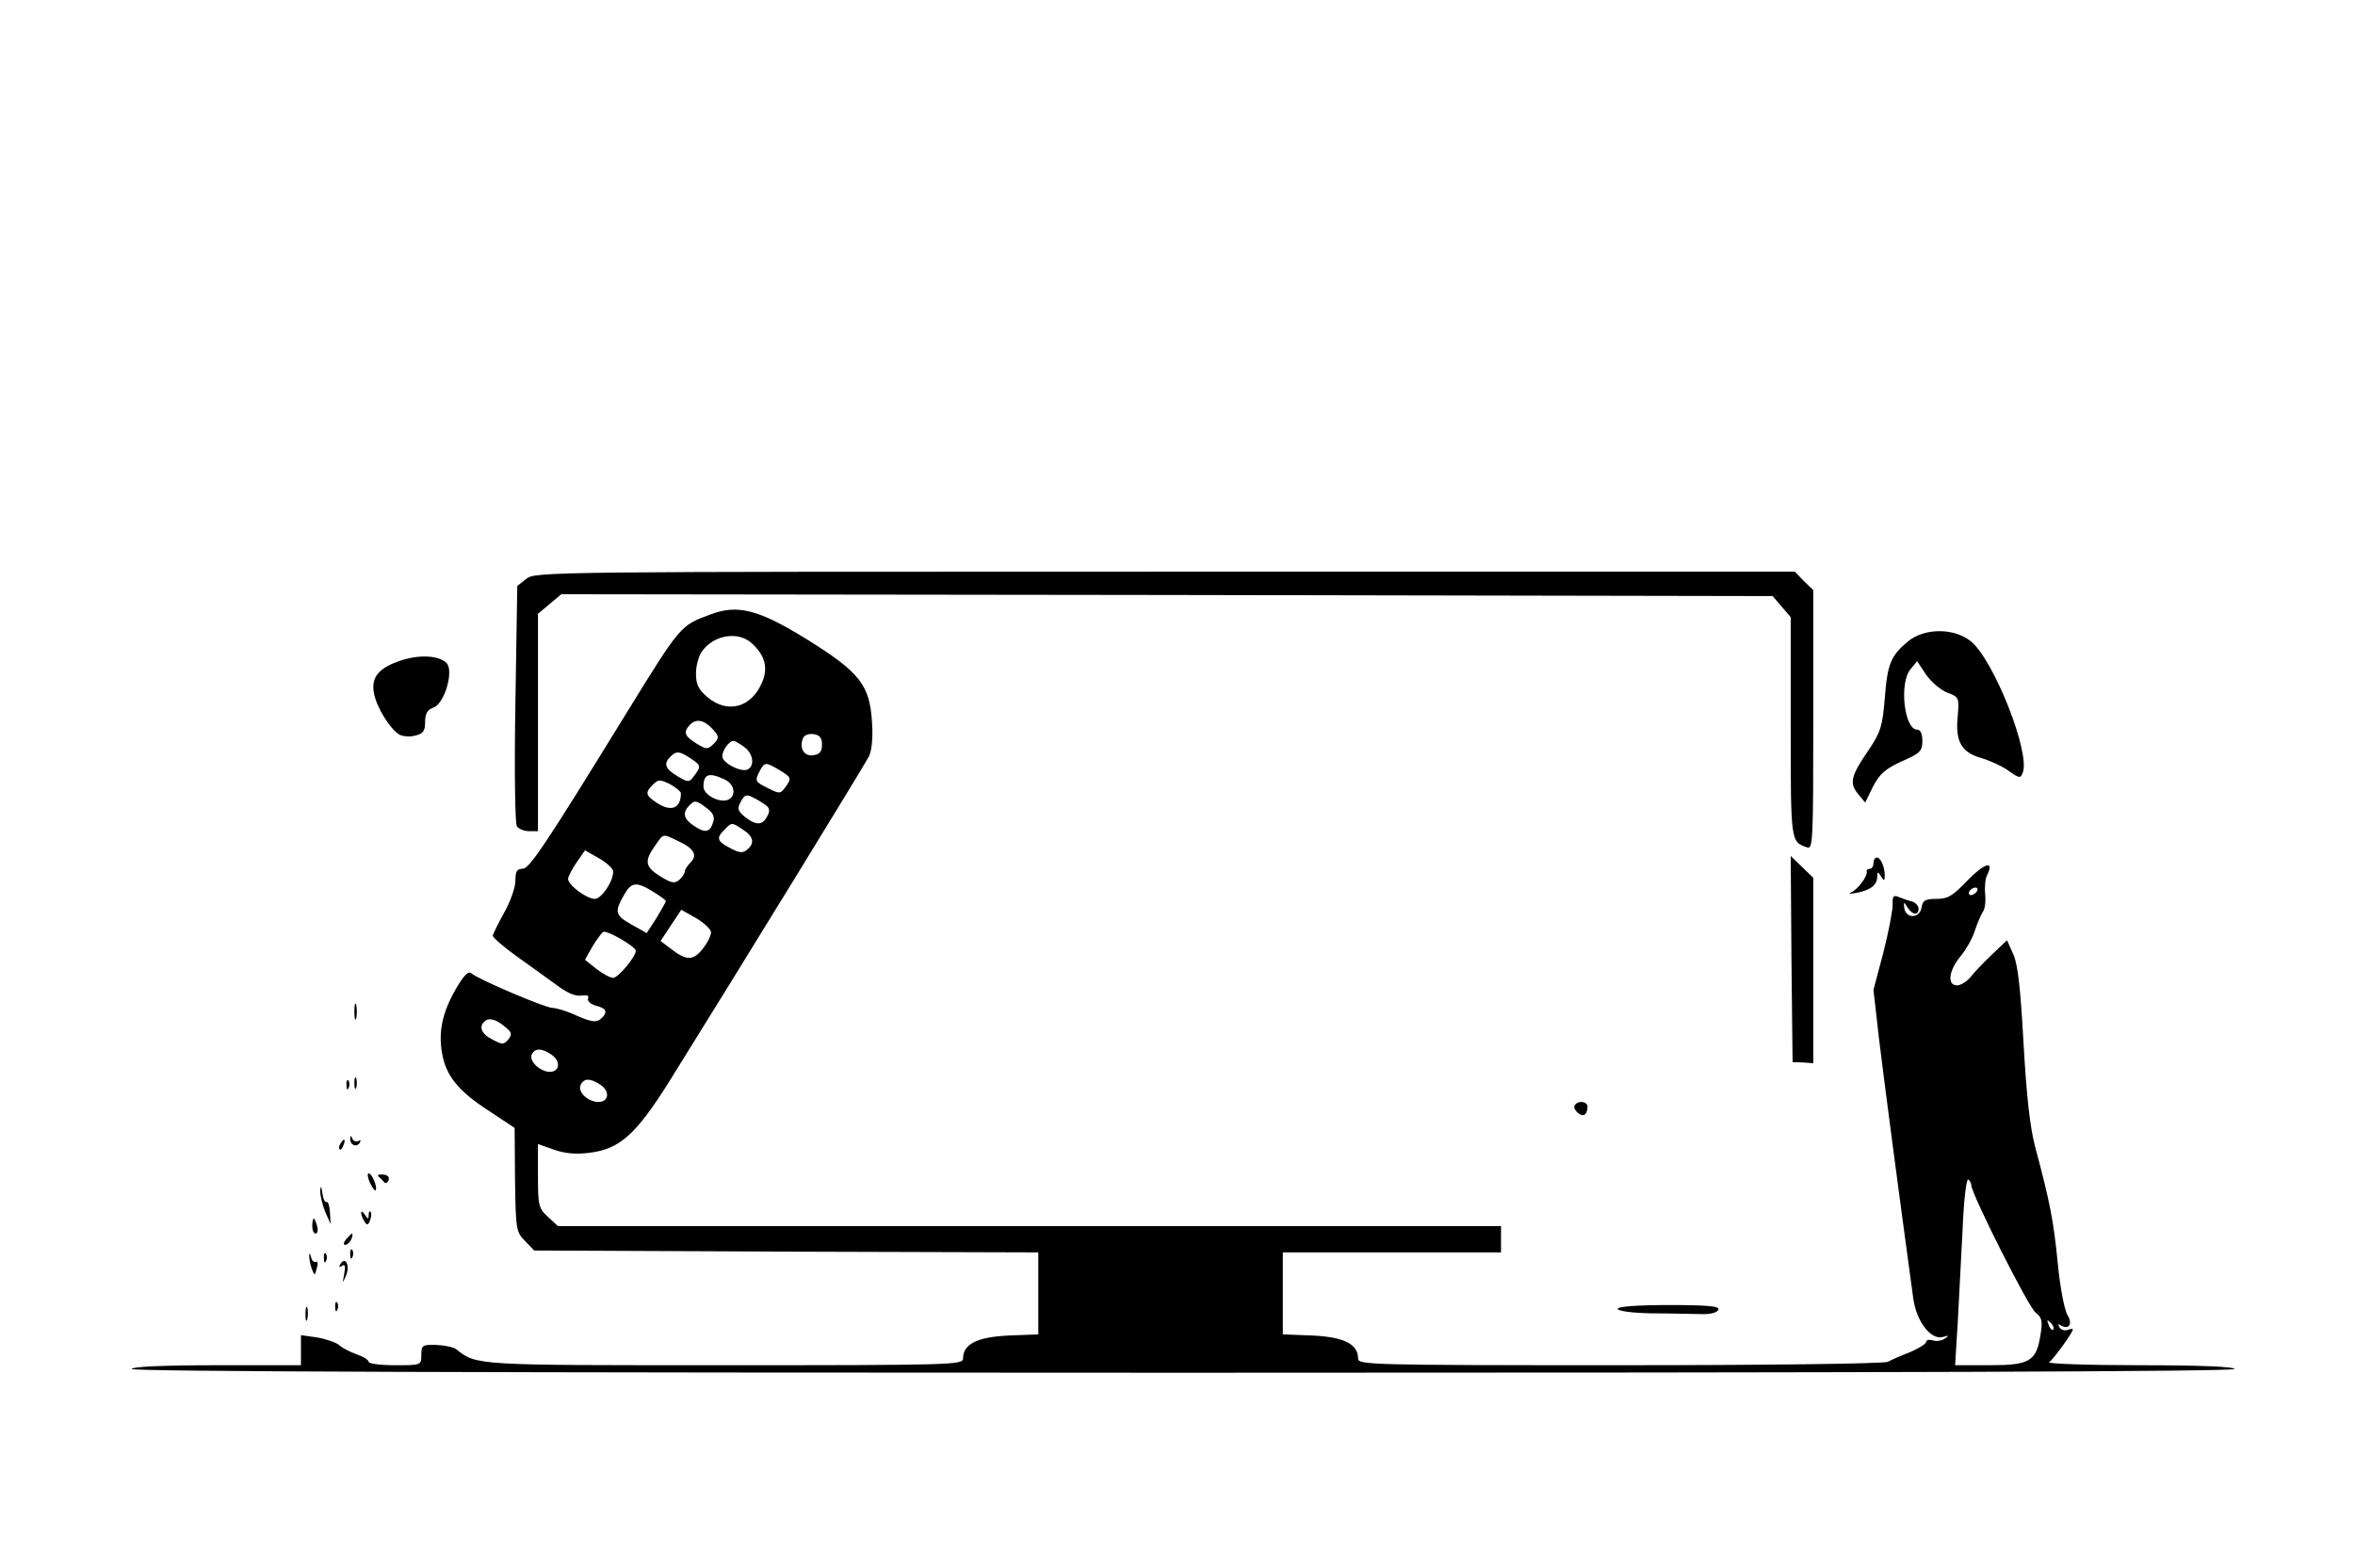 <?xml version="1.0" standalone="no"?>
<!DOCTYPE svg PUBLIC "-//W3C//DTD SVG 20010904//EN"
 "http://www.w3.org/TR/2001/REC-SVG-20010904/DTD/svg10.dtd">
<svg version="1.0" xmlns="http://www.w3.org/2000/svg"
 width="626pt" height="417pt" viewBox="0 0 626 417"
 preserveAspectRatio="xMidYMid meet">

<g transform="translate(0,417) scale(0.1,-0.1)"
fill="#000000" stroke="none">
<path d="M1399 2631 l-24 -19 -5 -314 c-3 -172 -1 -319 4 -325 5 -7 19 -13 32
-13 l24 0 0 289 0 289 31 26 31 26 1610 -2 1610 -3 24 -28 24 -28 0 -293 c0
-305 0 -304 43 -319 16 -6 17 14 17 339 l0 345 -25 24 -24 25 -1674 0 c-1634
0 -1675 0 -1698 -19z"/>
<path d="M1888 2536 c-79 -29 -78 -27 -224 -264 -217 -353 -257 -412 -275
-412 -15 0 -19 -7 -19 -32 0 -17 -13 -55 -30 -85 -16 -29 -30 -57 -30 -61 0
-5 28 -29 61 -53 34 -24 82 -59 107 -77 29 -22 52 -32 67 -29 15 2 22 0 18 -8
-2 -7 7 -15 21 -19 29 -7 33 -18 12 -36 -12 -9 -25 -7 -62 9 -25 12 -55 21
-65 21 -19 0 -196 75 -216 92 -8 7 -20 -5 -42 -43 -35 -61 -46 -112 -36 -169
10 -59 42 -100 122 -152 l71 -47 1 -138 c2 -133 3 -139 27 -163 l24 -25 670
-3 670 -2 0 -109 0 -109 -79 -3 c-84 -4 -121 -23 -121 -61 0 -17 -24 -18 -633
-18 -667 0 -659 -1 -715 43 -7 5 -30 10 -52 11 -37 1 -40 -1 -40 -26 0 -28 0
-28 -70 -28 -38 0 -70 4 -70 9 0 5 -14 14 -32 20 -17 6 -39 17 -47 25 -9 7
-35 16 -59 20 l-42 6 0 -40 0 -40 -225 0 c-143 0 -225 -4 -225 -10 0 -7 938
-10 2795 -10 1857 0 2795 3 2795 10 0 6 -91 10 -252 10 -139 0 -248 4 -241 8
11 7 63 79 63 87 0 2 -6 2 -14 -1 -8 -3 -17 0 -22 7 -4 8 -3 10 4 5 22 -13 32
4 18 27 -8 12 -20 74 -26 137 -11 114 -21 164 -60 310 -14 53 -23 134 -31 275
-8 145 -15 210 -27 237 l-17 38 -40 -38 c-22 -21 -48 -48 -57 -60 -10 -12 -26
-22 -36 -22 -27 0 -22 40 10 78 14 17 32 48 38 69 7 21 17 43 21 49 5 6 8 26
6 45 -2 19 0 42 5 52 20 40 -6 33 -51 -13 -40 -42 -53 -50 -83 -50 -30 0 -37
-4 -40 -22 -4 -30 -41 -32 -46 -3 -2 18 -2 18 8 3 13 -21 30 -23 30 -4 0 7 -8
16 -17 19 -10 2 -26 8 -36 12 -14 6 -17 2 -16 -21 0 -16 -11 -73 -25 -128
l-26 -98 15 -132 c13 -107 50 -390 91 -690 9 -60 46 -109 78 -101 17 5 18 4 6
-4 -8 -6 -23 -8 -32 -5 -10 3 -18 1 -18 -4 0 -5 -19 -17 -42 -27 -24 -9 -51
-21 -60 -26 -10 -5 -322 -9 -713 -9 -669 0 -695 1 -695 18 0 38 -37 57 -121
61 l-79 3 0 109 0 109 290 0 290 0 0 35 0 35 -1254 0 -1253 0 -27 25 c-24 22
-26 30 -26 108 l0 85 43 -15 c28 -10 59 -13 95 -8 80 10 123 49 212 191 187
300 514 833 530 863 7 14 11 49 8 90 -6 100 -32 133 -173 221 -128 79 -184 94
-257 66z m111 -77 c35 -32 43 -65 27 -103 -28 -67 -92 -85 -145 -40 -24 20
-31 34 -31 63 0 20 7 47 16 59 31 44 97 55 133 21z m-99 -234 c11 -13 11 -19
-3 -33 -16 -15 -19 -15 -44 0 -34 21 -38 31 -18 52 18 17 40 11 65 -19z m285
-35 c0 -18 -6 -26 -23 -28 -24 -4 -38 18 -28 44 3 9 15 14 28 12 17 -2 23 -10
23 -28z m-207 -6 c23 -16 29 -48 11 -59 -16 -11 -69 16 -69 34 0 16 18 41 30
41 3 0 16 -7 28 -16z m-143 -30 c29 -19 29 -22 10 -47 -13 -18 -15 -18 -44 -1
-33 20 -38 33 -19 52 16 16 24 15 53 -4z m236 -31 c33 -20 34 -22 16 -47 -13
-17 -15 -17 -45 -2 -36 18 -36 19 -22 47 13 23 15 23 51 2z m-146 -25 c28 -12
34 -45 9 -55 -23 -8 -64 14 -64 35 0 34 14 39 55 20z m-115 -37 c0 -41 -26
-51 -65 -25 -29 19 -31 27 -9 48 14 14 18 14 45 1 16 -9 29 -20 29 -24z m227
-33 c9 -7 10 -16 2 -29 -12 -24 -30 -24 -59 -1 -19 16 -21 22 -11 40 10 19 15
21 34 11 12 -6 28 -16 34 -21z m-158 -7 c17 -13 22 -23 16 -39 -8 -26 -22 -28
-53 -6 -25 17 -28 34 -10 52 15 15 18 15 47 -7z m96 -57 c28 -18 32 -36 11
-53 -11 -10 -21 -9 -45 4 -35 18 -38 27 -15 49 19 20 19 20 49 0z m-171 -31
c41 -19 51 -37 31 -57 -8 -8 -15 -19 -15 -24 0 -5 -7 -15 -15 -22 -12 -10 -21
-8 -50 10 -40 25 -43 40 -14 81 24 34 19 33 63 12z m-174 -80 c0 -27 -31 -73
-49 -73 -22 0 -71 37 -71 53 0 6 10 25 22 43 l23 33 37 -21 c21 -12 38 -28 38
-35z m106 -54 c19 -11 34 -23 34 -25 0 -2 -11 -22 -25 -45 l-26 -40 -39 22
c-45 25 -47 34 -22 78 20 36 33 38 78 10z m3519 1 c-3 -5 -11 -10 -16 -10 -6
0 -7 5 -4 10 3 6 11 10 16 10 6 0 7 -4 4 -10z m-3365 -109 c0 -9 -10 -29 -23
-45 -25 -31 -43 -31 -86 3 l-25 19 27 41 28 42 39 -22 c22 -13 40 -30 40 -38z
m-200 -49 c0 -16 -47 -72 -60 -72 -8 0 -28 11 -45 24 l-30 24 19 34 c11 18 24
36 29 40 10 6 87 -39 87 -50z m-349 -201 c20 -16 21 -21 10 -35 -12 -14 -16
-14 -42 0 -28 14 -37 33 -22 47 11 12 30 8 54 -12z m126 -76 c24 -17 21 -45
-6 -45 -25 1 -54 27 -48 45 8 19 27 19 54 0z m130 -80 c25 -17 21 -45 -6 -45
-27 0 -55 25 -48 44 8 20 26 20 54 1z m3643 -266 c0 -23 152 -325 171 -339 17
-13 19 -23 13 -59 -11 -71 -29 -81 -136 -81 l-91 0 7 113 c3 61 9 174 13 249
3 76 10 135 15 132 4 -3 8 -10 8 -15z m218 -384 c-3 -3 -9 2 -12 12 -6 14 -5
15 5 6 7 -7 10 -15 7 -18z"/>
<path d="M5071 2464 c-45 -38 -54 -59 -61 -152 -6 -72 -11 -89 -42 -135 -48
-70 -53 -89 -29 -118 l19 -23 21 43 c18 34 33 47 77 67 48 21 54 27 54 54 0
19 -5 30 -14 30 -34 0 -48 123 -18 160 l18 22 24 -36 c14 -20 39 -41 57 -48
30 -11 31 -13 27 -62 -7 -68 10 -97 64 -112 23 -7 56 -22 72 -34 28 -20 31
-20 37 -4 20 53 -76 296 -137 348 -45 37 -125 37 -169 0z"/>
<path d="M1069 2415 c-62 -20 -83 -45 -75 -88 7 -38 42 -94 67 -110 9 -5 28
-7 42 -3 22 5 27 12 27 36 0 23 6 33 23 39 29 11 54 98 34 118 -20 20 -69 23
-118 8z"/>
<path d="M4762 1620 l3 -274 28 -1 27 -2 0 247 0 246 -30 29 -30 29 2 -274z"/>
<path d="M4980 1875 c0 -8 -4 -15 -10 -15 -5 0 -9 -3 -8 -7 4 -11 -24 -49 -42
-56 -8 -4 -2 -4 15 -1 37 7 55 21 55 43 0 14 2 14 10 1 8 -13 10 -13 10 2 0
23 -11 48 -21 48 -5 0 -9 -7 -9 -15z"/>
<path d="M942 1480 c0 -19 2 -27 5 -17 2 9 2 25 0 35 -3 9 -5 1 -5 -18z"/>
<path d="M942 1290 c0 -14 2 -19 5 -12 2 6 2 18 0 25 -3 6 -5 1 -5 -13z"/>
<path d="M921 1284 c0 -11 3 -14 6 -6 3 7 2 16 -1 19 -3 4 -6 -2 -5 -13z"/>
<path d="M4186 1231 c-7 -11 18 -33 27 -24 4 3 7 12 7 20 0 15 -26 18 -34 4z"/>
<path d="M931 1143 c-1 -17 16 -25 25 -12 4 7 3 9 -4 5 -5 -3 -13 0 -15 6 -4
9 -6 10 -6 1z"/>
<path d="M905 1129 c-4 -6 -5 -12 -2 -15 2 -3 7 2 10 11 7 17 1 20 -8 4z"/>
<path d="M983 1026 c7 -14 13 -23 15 -21 7 6 -9 45 -18 45 -4 0 -3 -11 3 -24z"/>
<path d="M1006 1042 c5 -4 12 -11 15 -15 3 -5 9 -2 12 5 3 9 -3 14 -15 15 -11
1 -16 -1 -12 -5z"/>
<path d="M851 1004 c0 -12 6 -37 13 -55 l15 -34 -2 32 c-1 17 -5 29 -9 27 -4
-2 -9 8 -11 23 -3 20 -4 22 -6 7z"/>
<path d="M960 945 c0 -5 4 -16 9 -23 6 -11 10 -10 15 4 3 9 4 19 1 22 -3 3 -5
-1 -5 -9 0 -11 -2 -11 -10 1 -5 8 -10 11 -10 5z"/>
<path d="M830 910 c0 -11 4 -20 9 -20 5 0 7 9 4 20 -3 11 -7 20 -9 20 -2 0 -4
-9 -4 -20z"/>
<path d="M920 875 c-7 -9 -8 -15 -2 -15 5 0 12 7 16 15 3 8 4 15 2 15 -2 0 -9
-7 -16 -15z"/>
<path d="M931 834 c0 -11 3 -14 6 -6 3 7 2 16 -1 19 -3 4 -6 -2 -5 -13z"/>
<path d="M822 830 c0 -8 3 -24 7 -34 7 -19 8 -19 13 2 4 12 2 20 -2 17 -5 -3
-11 3 -13 12 -3 12 -5 13 -5 3z"/>
<path d="M861 824 c0 -11 3 -14 6 -6 3 7 2 16 -1 19 -3 4 -6 -2 -5 -13z"/>
<path d="M905 809 c-5 -8 -4 -10 4 -5 8 6 10 0 6 -21 -5 -27 -5 -27 5 -4 11
26 -2 52 -15 30z"/>
<path d="M891 694 c0 -11 3 -14 6 -6 3 7 2 16 -1 19 -3 4 -6 -2 -5 -13z"/>
<path d="M812 675 c0 -16 2 -22 5 -12 2 9 2 23 0 30 -3 6 -5 -1 -5 -18z"/>
<path d="M4300 690 c0 -6 38 -11 90 -12 50 0 109 -2 132 -2 25 -1 43 4 46 12
3 9 -28 12 -132 12 -84 0 -136 -4 -136 -10z"/>
</g>
</svg>

